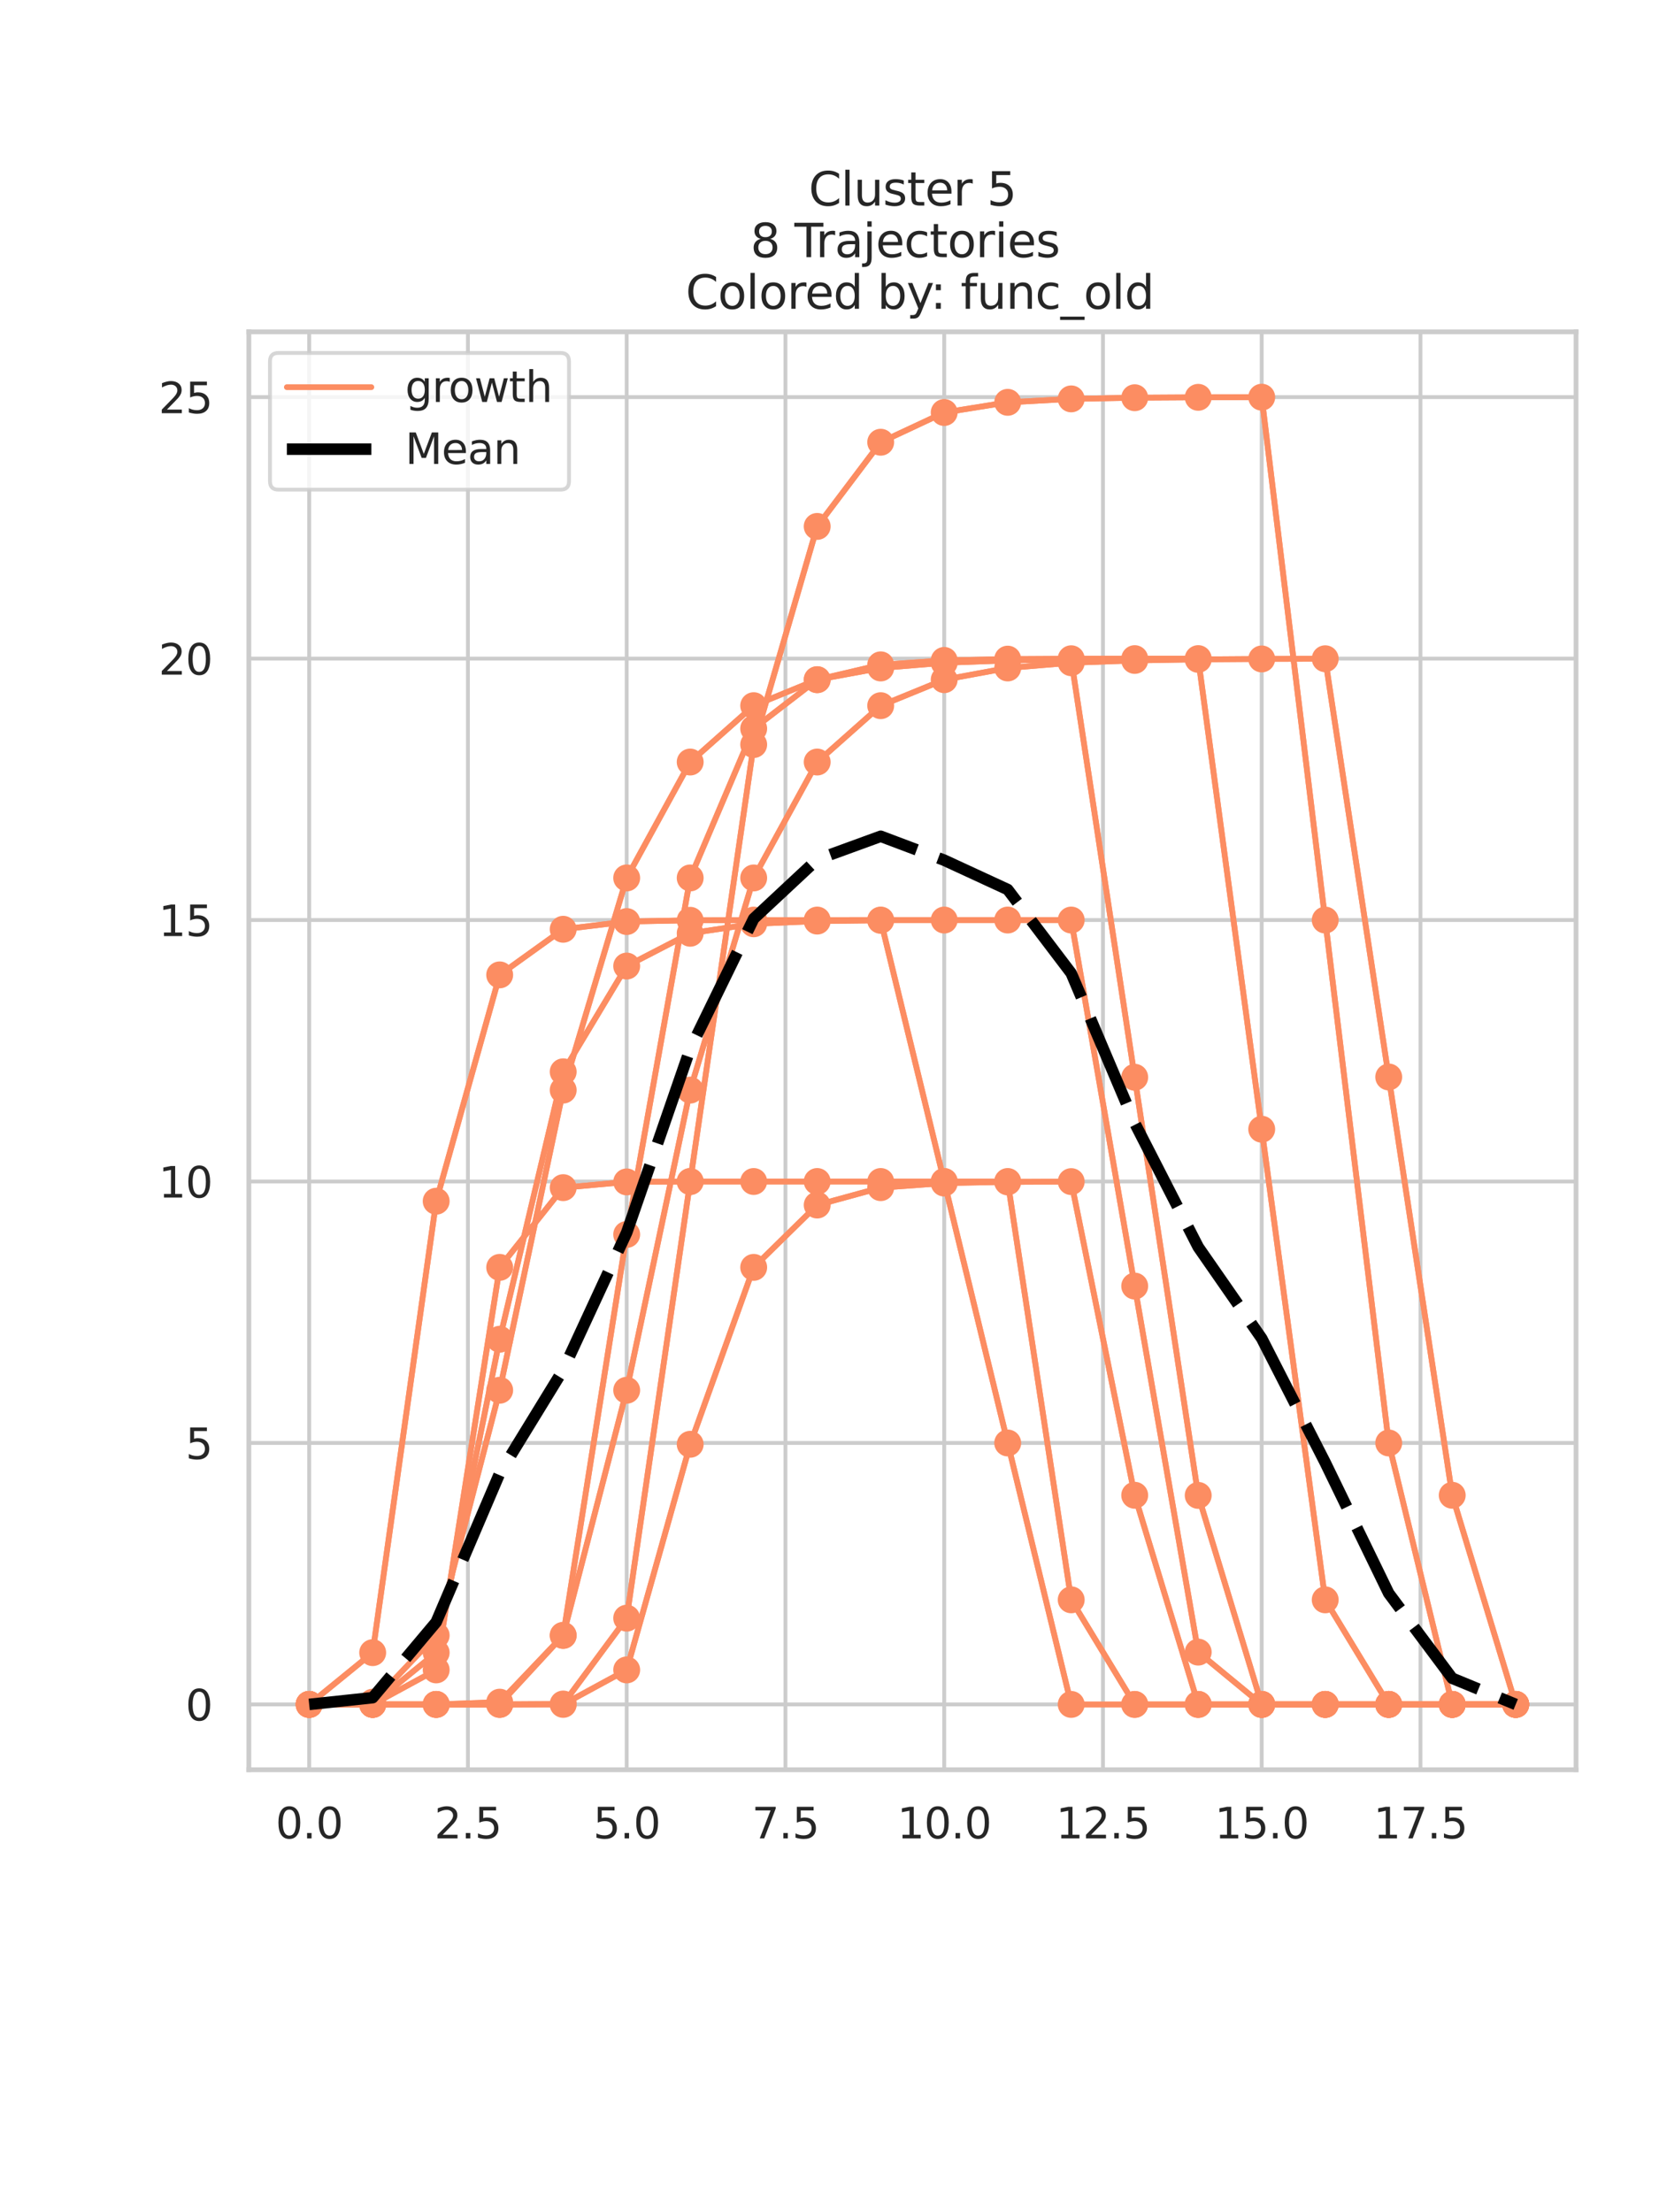 <?xml version="1.0" encoding="utf-8" standalone="no"?>
<!DOCTYPE svg PUBLIC "-//W3C//DTD SVG 1.1//EN"
  "http://www.w3.org/Graphics/SVG/1.1/DTD/svg11.dtd">
<svg xmlns:xlink="http://www.w3.org/1999/xlink" width="432pt" height="576pt" viewBox="0 0 432 576" xmlns="http://www.w3.org/2000/svg" version="1.1">
 <defs>
  <style type="text/css">*{stroke-linejoin: round; stroke-linecap: butt}</style>
 </defs>
 <g id="figure_1">
  <g id="patch_1">
   <path d="M 0 576 
L 432 576 
L 432 0 
L 0 0 
z
" style="fill: #ffffff"/>
  </g>
  <g id="axes_1">
   <g id="patch_2">
    <path d="M 64.8 460.8 
L 410.4 460.8 
L 410.4 86.4 
L 64.8 86.4 
z
" style="fill: #ffffff"/>
   </g>
   <g id="matplotlib.axis_1">
    <g id="xtick_1">
     <g id="line2d_1">
      <path d="M 80.509 460.8 
L 80.509 86.4 
" clip-path="url(#p928b3671d2)" style="fill: none; stroke: #cccccc; stroke-linecap: round"/>
     </g>
     <g id="text_1">
      <!-- 0.0 -->
      <g style="fill: #262626" transform="translate(71.762 478.658) scale(0.11 -0.11)">
       <defs>
        <path id="DejaVuSans-30" d="M 2034 4250 
Q 1547 4250 1301 3770 
Q 1056 3291 1056 2328 
Q 1056 1369 1301 889 
Q 1547 409 2034 409 
Q 2525 409 2770 889 
Q 3016 1369 3016 2328 
Q 3016 3291 2770 3770 
Q 2525 4250 2034 4250 
z
M 2034 4750 
Q 2819 4750 3233 4129 
Q 3647 3509 3647 2328 
Q 3647 1150 3233 529 
Q 2819 -91 2034 -91 
Q 1250 -91 836 529 
Q 422 1150 422 2328 
Q 422 3509 836 4129 
Q 1250 4750 2034 4750 
z
" transform="scale(0.016)"/>
        <path id="DejaVuSans-2e" d="M 684 794 
L 1344 794 
L 1344 0 
L 684 0 
L 684 794 
z
" transform="scale(0.016)"/>
       </defs>
       <use xlink:href="#DejaVuSans-30"/>
       <use xlink:href="#DejaVuSans-2e" transform="translate(63.623 0)"/>
       <use xlink:href="#DejaVuSans-30" transform="translate(95.41 0)"/>
      </g>
     </g>
    </g>
    <g id="xtick_2">
     <g id="line2d_2">
      <path d="M 121.849 460.8 
L 121.849 86.4 
" clip-path="url(#p928b3671d2)" style="fill: none; stroke: #cccccc; stroke-linecap: round"/>
     </g>
     <g id="text_2">
      <!-- 2.5 -->
      <g style="fill: #262626" transform="translate(113.102 478.658) scale(0.11 -0.11)">
       <defs>
        <path id="DejaVuSans-32" d="M 1228 531 
L 3431 531 
L 3431 0 
L 469 0 
L 469 531 
Q 828 903 1448 1529 
Q 2069 2156 2228 2338 
Q 2531 2678 2651 2914 
Q 2772 3150 2772 3378 
Q 2772 3750 2511 3984 
Q 2250 4219 1831 4219 
Q 1534 4219 1204 4116 
Q 875 4013 500 3803 
L 500 4441 
Q 881 4594 1212 4672 
Q 1544 4750 1819 4750 
Q 2544 4750 2975 4387 
Q 3406 4025 3406 3419 
Q 3406 3131 3298 2873 
Q 3191 2616 2906 2266 
Q 2828 2175 2409 1742 
Q 1991 1309 1228 531 
z
" transform="scale(0.016)"/>
        <path id="DejaVuSans-35" d="M 691 4666 
L 3169 4666 
L 3169 4134 
L 1269 4134 
L 1269 2991 
Q 1406 3038 1543 3061 
Q 1681 3084 1819 3084 
Q 2600 3084 3056 2656 
Q 3513 2228 3513 1497 
Q 3513 744 3044 326 
Q 2575 -91 1722 -91 
Q 1428 -91 1123 -41 
Q 819 9 494 109 
L 494 744 
Q 775 591 1075 516 
Q 1375 441 1709 441 
Q 2250 441 2565 725 
Q 2881 1009 2881 1497 
Q 2881 1984 2565 2268 
Q 2250 2553 1709 2553 
Q 1456 2553 1204 2497 
Q 953 2441 691 2322 
L 691 4666 
z
" transform="scale(0.016)"/>
       </defs>
       <use xlink:href="#DejaVuSans-32"/>
       <use xlink:href="#DejaVuSans-2e" transform="translate(63.623 0)"/>
       <use xlink:href="#DejaVuSans-35" transform="translate(95.41 0)"/>
      </g>
     </g>
    </g>
    <g id="xtick_3">
     <g id="line2d_3">
      <path d="M 163.189 460.8 
L 163.189 86.4 
" clip-path="url(#p928b3671d2)" style="fill: none; stroke: #cccccc; stroke-linecap: round"/>
     </g>
     <g id="text_3">
      <!-- 5.0 -->
      <g style="fill: #262626" transform="translate(154.442 478.658) scale(0.11 -0.11)">
       <use xlink:href="#DejaVuSans-35"/>
       <use xlink:href="#DejaVuSans-2e" transform="translate(63.623 0)"/>
       <use xlink:href="#DejaVuSans-30" transform="translate(95.41 0)"/>
      </g>
     </g>
    </g>
    <g id="xtick_4">
     <g id="line2d_4">
      <path d="M 204.528 460.8 
L 204.528 86.4 
" clip-path="url(#p928b3671d2)" style="fill: none; stroke: #cccccc; stroke-linecap: round"/>
     </g>
     <g id="text_4">
      <!-- 7.5 -->
      <g style="fill: #262626" transform="translate(195.782 478.658) scale(0.11 -0.11)">
       <defs>
        <path id="DejaVuSans-37" d="M 525 4666 
L 3525 4666 
L 3525 4397 
L 1831 0 
L 1172 0 
L 2766 4134 
L 525 4134 
L 525 4666 
z
" transform="scale(0.016)"/>
       </defs>
       <use xlink:href="#DejaVuSans-37"/>
       <use xlink:href="#DejaVuSans-2e" transform="translate(63.623 0)"/>
       <use xlink:href="#DejaVuSans-35" transform="translate(95.41 0)"/>
      </g>
     </g>
    </g>
    <g id="xtick_5">
     <g id="line2d_5">
      <path d="M 245.868 460.8 
L 245.868 86.4 
" clip-path="url(#p928b3671d2)" style="fill: none; stroke: #cccccc; stroke-linecap: round"/>
     </g>
     <g id="text_5">
      <!-- 10.0 -->
      <g style="fill: #262626" transform="translate(233.622 478.658) scale(0.11 -0.11)">
       <defs>
        <path id="DejaVuSans-31" d="M 794 531 
L 1825 531 
L 1825 4091 
L 703 3866 
L 703 4441 
L 1819 4666 
L 2450 4666 
L 2450 531 
L 3481 531 
L 3481 0 
L 794 0 
L 794 531 
z
" transform="scale(0.016)"/>
       </defs>
       <use xlink:href="#DejaVuSans-31"/>
       <use xlink:href="#DejaVuSans-30" transform="translate(63.623 0)"/>
       <use xlink:href="#DejaVuSans-2e" transform="translate(127.246 0)"/>
       <use xlink:href="#DejaVuSans-30" transform="translate(159.033 0)"/>
      </g>
     </g>
    </g>
    <g id="xtick_6">
     <g id="line2d_6">
      <path d="M 287.208 460.8 
L 287.208 86.4 
" clip-path="url(#p928b3671d2)" style="fill: none; stroke: #cccccc; stroke-linecap: round"/>
     </g>
     <g id="text_6">
      <!-- 12.5 -->
      <g style="fill: #262626" transform="translate(274.962 478.658) scale(0.11 -0.11)">
       <use xlink:href="#DejaVuSans-31"/>
       <use xlink:href="#DejaVuSans-32" transform="translate(63.623 0)"/>
       <use xlink:href="#DejaVuSans-2e" transform="translate(127.246 0)"/>
       <use xlink:href="#DejaVuSans-35" transform="translate(159.033 0)"/>
      </g>
     </g>
    </g>
    <g id="xtick_7">
     <g id="line2d_7">
      <path d="M 328.547 460.8 
L 328.547 86.4 
" clip-path="url(#p928b3671d2)" style="fill: none; stroke: #cccccc; stroke-linecap: round"/>
     </g>
     <g id="text_7">
      <!-- 15.0 -->
      <g style="fill: #262626" transform="translate(316.301 478.658) scale(0.11 -0.11)">
       <use xlink:href="#DejaVuSans-31"/>
       <use xlink:href="#DejaVuSans-35" transform="translate(63.623 0)"/>
       <use xlink:href="#DejaVuSans-2e" transform="translate(127.246 0)"/>
       <use xlink:href="#DejaVuSans-30" transform="translate(159.033 0)"/>
      </g>
     </g>
    </g>
    <g id="xtick_8">
     <g id="line2d_8">
      <path d="M 369.887 460.8 
L 369.887 86.4 
" clip-path="url(#p928b3671d2)" style="fill: none; stroke: #cccccc; stroke-linecap: round"/>
     </g>
     <g id="text_8">
      <!-- 17.5 -->
      <g style="fill: #262626" transform="translate(357.641 478.658) scale(0.11 -0.11)">
       <use xlink:href="#DejaVuSans-31"/>
       <use xlink:href="#DejaVuSans-37" transform="translate(63.623 0)"/>
       <use xlink:href="#DejaVuSans-2e" transform="translate(127.246 0)"/>
       <use xlink:href="#DejaVuSans-35" transform="translate(159.033 0)"/>
      </g>
     </g>
    </g>
   </g>
   <g id="matplotlib.axis_2">
    <g id="ytick_1">
     <g id="line2d_9">
      <path d="M 64.8 443.782 
L 410.4 443.782 
" clip-path="url(#p928b3671d2)" style="fill: none; stroke: #cccccc; stroke-linecap: round"/>
     </g>
     <g id="text_9">
      <!-- 0 -->
      <g style="fill: #262626" transform="translate(48.301 447.961) scale(0.11 -0.11)">
       <use xlink:href="#DejaVuSans-30"/>
      </g>
     </g>
    </g>
    <g id="ytick_2">
     <g id="line2d_10">
      <path d="M 64.8 375.706 
L 410.4 375.706 
" clip-path="url(#p928b3671d2)" style="fill: none; stroke: #cccccc; stroke-linecap: round"/>
     </g>
     <g id="text_10">
      <!-- 5 -->
      <g style="fill: #262626" transform="translate(48.301 379.885) scale(0.11 -0.11)">
       <use xlink:href="#DejaVuSans-35"/>
      </g>
     </g>
    </g>
    <g id="ytick_3">
     <g id="line2d_11">
      <path d="M 64.8 307.629 
L 410.4 307.629 
" clip-path="url(#p928b3671d2)" style="fill: none; stroke: #cccccc; stroke-linecap: round"/>
     </g>
     <g id="text_11">
      <!-- 10 -->
      <g style="fill: #262626" transform="translate(41.303 311.808) scale(0.11 -0.11)">
       <use xlink:href="#DejaVuSans-31"/>
       <use xlink:href="#DejaVuSans-30" transform="translate(63.623 0)"/>
      </g>
     </g>
    </g>
    <g id="ytick_4">
     <g id="line2d_12">
      <path d="M 64.8 239.553 
L 410.4 239.553 
" clip-path="url(#p928b3671d2)" style="fill: none; stroke: #cccccc; stroke-linecap: round"/>
     </g>
     <g id="text_12">
      <!-- 15 -->
      <g style="fill: #262626" transform="translate(41.303 243.732) scale(0.11 -0.11)">
       <use xlink:href="#DejaVuSans-31"/>
       <use xlink:href="#DejaVuSans-35" transform="translate(63.623 0)"/>
      </g>
     </g>
    </g>
    <g id="ytick_5">
     <g id="line2d_13">
      <path d="M 64.8 171.477 
L 410.4 171.477 
" clip-path="url(#p928b3671d2)" style="fill: none; stroke: #cccccc; stroke-linecap: round"/>
     </g>
     <g id="text_13">
      <!-- 20 -->
      <g style="fill: #262626" transform="translate(41.303 175.656) scale(0.11 -0.11)">
       <use xlink:href="#DejaVuSans-32"/>
       <use xlink:href="#DejaVuSans-30" transform="translate(63.623 0)"/>
      </g>
     </g>
    </g>
    <g id="ytick_6">
     <g id="line2d_14">
      <path d="M 64.8 103.401 
L 410.4 103.401 
" clip-path="url(#p928b3671d2)" style="fill: none; stroke: #cccccc; stroke-linecap: round"/>
     </g>
     <g id="text_14">
      <!-- 25 -->
      <g style="fill: #262626" transform="translate(41.303 107.58) scale(0.11 -0.11)">
       <use xlink:href="#DejaVuSans-32"/>
       <use xlink:href="#DejaVuSans-35" transform="translate(63.623 0)"/>
      </g>
     </g>
    </g>
   </g>
   <g id="line2d_15">
    <path d="M 80.509 443.782 
L 97.045 443.782 
L 113.581 443.782 
L 130.117 443.782 
L 146.653 443.675 
L 163.189 421.321 
L 179.724 307.643 
L 196.26 193.864 
L 212.796 137.067 
L 229.332 115.144 
L 245.868 107.406 
L 262.404 104.756 
L 278.94 103.858 
L 295.476 103.555 
L 312.011 103.453 
L 328.547 103.418 
L 345.083 239.559 
L 361.619 375.708 
L 378.155 443.782 
L 394.691 443.782 
" clip-path="url(#p928b3671d2)" style="fill: none; stroke: #fc8d62; stroke-width: 1.5; stroke-linecap: round"/>
   </g>
   <g id="line2d_16">
    <path d="M 80.509 443.782 
L 97.045 443.782 
L 113.581 443.782 
L 130.117 443.782 
L 146.653 443.675 
L 163.189 421.321 
L 179.724 307.643 
L 196.26 193.864 
L 212.796 137.067 
L 229.332 115.144 
L 245.868 107.406 
L 262.404 104.756 
L 278.94 103.858 
L 295.476 103.555 
L 312.011 103.453 
L 328.547 103.418 
L 345.083 239.559 
L 361.619 375.708 
L 378.155 443.782 
L 394.691 443.782 
" clip-path="url(#p928b3671d2)" style="fill: none; stroke: #fc8d62; stroke-width: 1.5; stroke-linecap: round"/>
    <defs>
     <path id="m7c9b65b0c2" d="M 0 3 
C 0.796 3 1.559 2.684 2.121 2.121 
C 2.684 1.559 3 0.796 3 0 
C 3 -0.796 2.684 -1.559 2.121 -2.121 
C 1.559 -2.684 0.796 -3 0 -3 
C -0.796 -3 -1.559 -2.684 -2.121 -2.121 
C -2.684 -1.559 -3 -0.796 -3 0 
C -3 0.796 -2.684 1.559 -2.121 2.121 
C -1.559 2.684 -0.796 3 0 3 
z
" style="stroke: #fc8d62"/>
    </defs>
    <g clip-path="url(#p928b3671d2)">
     <use xlink:href="#m7c9b65b0c2" x="80.509" y="443.782" style="fill: #fc8d62; stroke: #fc8d62"/>
     <use xlink:href="#m7c9b65b0c2" x="97.045" y="443.782" style="fill: #fc8d62; stroke: #fc8d62"/>
     <use xlink:href="#m7c9b65b0c2" x="113.581" y="443.782" style="fill: #fc8d62; stroke: #fc8d62"/>
     <use xlink:href="#m7c9b65b0c2" x="130.117" y="443.782" style="fill: #fc8d62; stroke: #fc8d62"/>
     <use xlink:href="#m7c9b65b0c2" x="146.653" y="443.675" style="fill: #fc8d62; stroke: #fc8d62"/>
     <use xlink:href="#m7c9b65b0c2" x="163.189" y="421.321" style="fill: #fc8d62; stroke: #fc8d62"/>
     <use xlink:href="#m7c9b65b0c2" x="179.724" y="307.643" style="fill: #fc8d62; stroke: #fc8d62"/>
     <use xlink:href="#m7c9b65b0c2" x="196.26" y="193.864" style="fill: #fc8d62; stroke: #fc8d62"/>
     <use xlink:href="#m7c9b65b0c2" x="212.796" y="137.067" style="fill: #fc8d62; stroke: #fc8d62"/>
     <use xlink:href="#m7c9b65b0c2" x="229.332" y="115.144" style="fill: #fc8d62; stroke: #fc8d62"/>
     <use xlink:href="#m7c9b65b0c2" x="245.868" y="107.406" style="fill: #fc8d62; stroke: #fc8d62"/>
     <use xlink:href="#m7c9b65b0c2" x="262.404" y="104.756" style="fill: #fc8d62; stroke: #fc8d62"/>
     <use xlink:href="#m7c9b65b0c2" x="278.94" y="103.858" style="fill: #fc8d62; stroke: #fc8d62"/>
     <use xlink:href="#m7c9b65b0c2" x="295.476" y="103.555" style="fill: #fc8d62; stroke: #fc8d62"/>
     <use xlink:href="#m7c9b65b0c2" x="312.011" y="103.453" style="fill: #fc8d62; stroke: #fc8d62"/>
     <use xlink:href="#m7c9b65b0c2" x="328.547" y="103.418" style="fill: #fc8d62; stroke: #fc8d62"/>
     <use xlink:href="#m7c9b65b0c2" x="345.083" y="239.559" style="fill: #fc8d62; stroke: #fc8d62"/>
     <use xlink:href="#m7c9b65b0c2" x="361.619" y="375.708" style="fill: #fc8d62; stroke: #fc8d62"/>
     <use xlink:href="#m7c9b65b0c2" x="378.155" y="443.782" style="fill: #fc8d62; stroke: #fc8d62"/>
     <use xlink:href="#m7c9b65b0c2" x="394.691" y="443.782" style="fill: #fc8d62; stroke: #fc8d62"/>
    </g>
   </g>
   <g id="line2d_17">
    <path d="M 80.509 443.782 
L 97.045 430.305 
L 113.581 312.761 
L 130.117 253.833 
L 146.653 241.956 
L 163.189 239.947 
L 179.724 239.618 
L 196.26 239.564 
L 212.796 239.555 
L 229.332 239.553 
L 245.868 239.553 
L 262.404 239.553 
L 278.94 239.553 
L 295.476 334.86 
L 312.011 430.167 
L 328.547 443.782 
L 345.083 443.782 
L 361.619 443.782 
L 378.155 443.782 
L 394.691 443.782 
" clip-path="url(#p928b3671d2)" style="fill: none; stroke: #fc8d62; stroke-width: 1.5; stroke-linecap: round"/>
   </g>
   <g id="line2d_18">
    <path d="M 80.509 443.782 
L 97.045 430.305 
L 113.581 312.761 
L 130.117 253.833 
L 146.653 241.956 
L 163.189 239.947 
L 179.724 239.618 
L 196.26 239.564 
L 212.796 239.555 
L 229.332 239.553 
L 245.868 239.553 
L 262.404 239.553 
L 278.94 239.553 
L 295.476 334.86 
L 312.011 430.167 
L 328.547 443.782 
L 345.083 443.782 
L 361.619 443.782 
L 378.155 443.782 
L 394.691 443.782 
" clip-path="url(#p928b3671d2)" style="fill: none; stroke: #fc8d62; stroke-width: 1.5; stroke-linecap: round"/>
    <g clip-path="url(#p928b3671d2)">
     <use xlink:href="#m7c9b65b0c2" x="80.509" y="443.782" style="fill: #fc8d62; stroke: #fc8d62"/>
     <use xlink:href="#m7c9b65b0c2" x="97.045" y="430.305" style="fill: #fc8d62; stroke: #fc8d62"/>
     <use xlink:href="#m7c9b65b0c2" x="113.581" y="312.761" style="fill: #fc8d62; stroke: #fc8d62"/>
     <use xlink:href="#m7c9b65b0c2" x="130.117" y="253.833" style="fill: #fc8d62; stroke: #fc8d62"/>
     <use xlink:href="#m7c9b65b0c2" x="146.653" y="241.956" style="fill: #fc8d62; stroke: #fc8d62"/>
     <use xlink:href="#m7c9b65b0c2" x="163.189" y="239.947" style="fill: #fc8d62; stroke: #fc8d62"/>
     <use xlink:href="#m7c9b65b0c2" x="179.724" y="239.618" style="fill: #fc8d62; stroke: #fc8d62"/>
     <use xlink:href="#m7c9b65b0c2" x="196.26" y="239.564" style="fill: #fc8d62; stroke: #fc8d62"/>
     <use xlink:href="#m7c9b65b0c2" x="212.796" y="239.555" style="fill: #fc8d62; stroke: #fc8d62"/>
     <use xlink:href="#m7c9b65b0c2" x="229.332" y="239.553" style="fill: #fc8d62; stroke: #fc8d62"/>
     <use xlink:href="#m7c9b65b0c2" x="245.868" y="239.553" style="fill: #fc8d62; stroke: #fc8d62"/>
     <use xlink:href="#m7c9b65b0c2" x="262.404" y="239.553" style="fill: #fc8d62; stroke: #fc8d62"/>
     <use xlink:href="#m7c9b65b0c2" x="278.94" y="239.553" style="fill: #fc8d62; stroke: #fc8d62"/>
     <use xlink:href="#m7c9b65b0c2" x="295.476" y="334.86" style="fill: #fc8d62; stroke: #fc8d62"/>
     <use xlink:href="#m7c9b65b0c2" x="312.011" y="430.167" style="fill: #fc8d62; stroke: #fc8d62"/>
     <use xlink:href="#m7c9b65b0c2" x="328.547" y="443.782" style="fill: #fc8d62; stroke: #fc8d62"/>
     <use xlink:href="#m7c9b65b0c2" x="345.083" y="443.782" style="fill: #fc8d62; stroke: #fc8d62"/>
     <use xlink:href="#m7c9b65b0c2" x="361.619" y="443.782" style="fill: #fc8d62; stroke: #fc8d62"/>
     <use xlink:href="#m7c9b65b0c2" x="378.155" y="443.782" style="fill: #fc8d62; stroke: #fc8d62"/>
     <use xlink:href="#m7c9b65b0c2" x="394.691" y="443.782" style="fill: #fc8d62; stroke: #fc8d62"/>
    </g>
   </g>
   <g id="line2d_19">
    <path d="M 80.509 443.782 
L 97.045 443.782 
L 113.581 443.782 
L 130.117 443.197 
L 146.653 425.813 
L 163.189 361.981 
L 179.724 283.834 
L 196.26 228.592 
L 212.796 198.41 
L 229.332 183.739 
L 245.868 176.972 
L 262.404 173.922 
L 278.94 172.561 
L 295.476 171.957 
L 312.011 171.689 
L 328.547 171.571 
L 345.083 171.519 
L 361.619 280.417 
L 378.155 389.329 
L 394.691 443.782 
" clip-path="url(#p928b3671d2)" style="fill: none; stroke: #fc8d62; stroke-width: 1.5; stroke-linecap: round"/>
   </g>
   <g id="line2d_20">
    <path d="M 80.509 443.782 
L 97.045 443.782 
L 113.581 443.782 
L 130.117 443.197 
L 146.653 425.813 
L 163.189 361.981 
L 179.724 283.834 
L 196.26 228.592 
L 212.796 198.41 
L 229.332 183.739 
L 245.868 176.972 
L 262.404 173.922 
L 278.94 172.561 
L 295.476 171.957 
L 312.011 171.689 
L 328.547 171.571 
L 345.083 171.519 
L 361.619 280.417 
L 378.155 389.329 
L 394.691 443.782 
" clip-path="url(#p928b3671d2)" style="fill: none; stroke: #fc8d62; stroke-width: 1.5; stroke-linecap: round"/>
    <g clip-path="url(#p928b3671d2)">
     <use xlink:href="#m7c9b65b0c2" x="80.509" y="443.782" style="fill: #fc8d62; stroke: #fc8d62"/>
     <use xlink:href="#m7c9b65b0c2" x="97.045" y="443.782" style="fill: #fc8d62; stroke: #fc8d62"/>
     <use xlink:href="#m7c9b65b0c2" x="113.581" y="443.782" style="fill: #fc8d62; stroke: #fc8d62"/>
     <use xlink:href="#m7c9b65b0c2" x="130.117" y="443.197" style="fill: #fc8d62; stroke: #fc8d62"/>
     <use xlink:href="#m7c9b65b0c2" x="146.653" y="425.813" style="fill: #fc8d62; stroke: #fc8d62"/>
     <use xlink:href="#m7c9b65b0c2" x="163.189" y="361.981" style="fill: #fc8d62; stroke: #fc8d62"/>
     <use xlink:href="#m7c9b65b0c2" x="179.724" y="283.834" style="fill: #fc8d62; stroke: #fc8d62"/>
     <use xlink:href="#m7c9b65b0c2" x="196.26" y="228.592" style="fill: #fc8d62; stroke: #fc8d62"/>
     <use xlink:href="#m7c9b65b0c2" x="212.796" y="198.41" style="fill: #fc8d62; stroke: #fc8d62"/>
     <use xlink:href="#m7c9b65b0c2" x="229.332" y="183.739" style="fill: #fc8d62; stroke: #fc8d62"/>
     <use xlink:href="#m7c9b65b0c2" x="245.868" y="176.972" style="fill: #fc8d62; stroke: #fc8d62"/>
     <use xlink:href="#m7c9b65b0c2" x="262.404" y="173.922" style="fill: #fc8d62; stroke: #fc8d62"/>
     <use xlink:href="#m7c9b65b0c2" x="278.94" y="172.561" style="fill: #fc8d62; stroke: #fc8d62"/>
     <use xlink:href="#m7c9b65b0c2" x="295.476" y="171.957" style="fill: #fc8d62; stroke: #fc8d62"/>
     <use xlink:href="#m7c9b65b0c2" x="312.011" y="171.689" style="fill: #fc8d62; stroke: #fc8d62"/>
     <use xlink:href="#m7c9b65b0c2" x="328.547" y="171.571" style="fill: #fc8d62; stroke: #fc8d62"/>
     <use xlink:href="#m7c9b65b0c2" x="345.083" y="171.519" style="fill: #fc8d62; stroke: #fc8d62"/>
     <use xlink:href="#m7c9b65b0c2" x="361.619" y="280.417" style="fill: #fc8d62; stroke: #fc8d62"/>
     <use xlink:href="#m7c9b65b0c2" x="378.155" y="389.329" style="fill: #fc8d62; stroke: #fc8d62"/>
     <use xlink:href="#m7c9b65b0c2" x="394.691" y="443.782" style="fill: #fc8d62; stroke: #fc8d62"/>
    </g>
   </g>
   <g id="line2d_21">
    <path d="M 80.509 443.782 
L 97.045 443.782 
L 113.581 443.782 
L 130.117 443.782 
L 146.653 443.778 
L 163.189 434.797 
L 179.724 376.054 
L 196.26 329.987 
L 212.796 313.761 
L 229.332 309.231 
L 245.868 308.043 
L 262.404 307.736 
L 278.94 307.657 
L 295.476 389.328 
L 312.011 443.782 
L 328.547 443.782 
L 345.083 443.782 
L 361.619 443.782 
L 378.155 443.782 
L 394.691 443.782 
" clip-path="url(#p928b3671d2)" style="fill: none; stroke: #fc8d62; stroke-width: 1.5; stroke-linecap: round"/>
   </g>
   <g id="line2d_22">
    <path d="M 80.509 443.782 
L 97.045 443.782 
L 113.581 443.782 
L 130.117 443.782 
L 146.653 443.778 
L 163.189 434.797 
L 179.724 376.054 
L 196.26 329.987 
L 212.796 313.761 
L 229.332 309.231 
L 245.868 308.043 
L 262.404 307.736 
L 278.94 307.657 
L 295.476 389.328 
L 312.011 443.782 
L 328.547 443.782 
L 345.083 443.782 
L 361.619 443.782 
L 378.155 443.782 
L 394.691 443.782 
" clip-path="url(#p928b3671d2)" style="fill: none; stroke: #fc8d62; stroke-width: 1.5; stroke-linecap: round"/>
    <g clip-path="url(#p928b3671d2)">
     <use xlink:href="#m7c9b65b0c2" x="80.509" y="443.782" style="fill: #fc8d62; stroke: #fc8d62"/>
     <use xlink:href="#m7c9b65b0c2" x="97.045" y="443.782" style="fill: #fc8d62; stroke: #fc8d62"/>
     <use xlink:href="#m7c9b65b0c2" x="113.581" y="443.782" style="fill: #fc8d62; stroke: #fc8d62"/>
     <use xlink:href="#m7c9b65b0c2" x="130.117" y="443.782" style="fill: #fc8d62; stroke: #fc8d62"/>
     <use xlink:href="#m7c9b65b0c2" x="146.653" y="443.778" style="fill: #fc8d62; stroke: #fc8d62"/>
     <use xlink:href="#m7c9b65b0c2" x="163.189" y="434.797" style="fill: #fc8d62; stroke: #fc8d62"/>
     <use xlink:href="#m7c9b65b0c2" x="179.724" y="376.054" style="fill: #fc8d62; stroke: #fc8d62"/>
     <use xlink:href="#m7c9b65b0c2" x="196.26" y="329.987" style="fill: #fc8d62; stroke: #fc8d62"/>
     <use xlink:href="#m7c9b65b0c2" x="212.796" y="313.761" style="fill: #fc8d62; stroke: #fc8d62"/>
     <use xlink:href="#m7c9b65b0c2" x="229.332" y="309.231" style="fill: #fc8d62; stroke: #fc8d62"/>
     <use xlink:href="#m7c9b65b0c2" x="245.868" y="308.043" style="fill: #fc8d62; stroke: #fc8d62"/>
     <use xlink:href="#m7c9b65b0c2" x="262.404" y="307.736" style="fill: #fc8d62; stroke: #fc8d62"/>
     <use xlink:href="#m7c9b65b0c2" x="278.94" y="307.657" style="fill: #fc8d62; stroke: #fc8d62"/>
     <use xlink:href="#m7c9b65b0c2" x="295.476" y="389.328" style="fill: #fc8d62; stroke: #fc8d62"/>
     <use xlink:href="#m7c9b65b0c2" x="312.011" y="443.782" style="fill: #fc8d62; stroke: #fc8d62"/>
     <use xlink:href="#m7c9b65b0c2" x="328.547" y="443.782" style="fill: #fc8d62; stroke: #fc8d62"/>
     <use xlink:href="#m7c9b65b0c2" x="345.083" y="443.782" style="fill: #fc8d62; stroke: #fc8d62"/>
     <use xlink:href="#m7c9b65b0c2" x="361.619" y="443.782" style="fill: #fc8d62; stroke: #fc8d62"/>
     <use xlink:href="#m7c9b65b0c2" x="378.155" y="443.782" style="fill: #fc8d62; stroke: #fc8d62"/>
     <use xlink:href="#m7c9b65b0c2" x="394.691" y="443.782" style="fill: #fc8d62; stroke: #fc8d62"/>
    </g>
   </g>
   <g id="line2d_23">
    <path d="M 80.509 443.782 
L 97.045 443.782 
L 113.581 443.782 
L 130.117 443.755 
L 146.653 425.813 
L 163.189 321.419 
L 179.724 228.592 
L 196.26 189.702 
L 212.796 176.972 
L 229.332 173.106 
L 245.868 171.957 
L 262.404 171.618 
L 278.94 171.519 
L 295.476 171.489 
L 312.011 171.48 
L 328.547 294.015 
L 345.083 416.552 
L 361.619 443.782 
L 378.155 443.782 
L 394.691 443.782 
" clip-path="url(#p928b3671d2)" style="fill: none; stroke: #fc8d62; stroke-width: 1.5; stroke-linecap: round"/>
   </g>
   <g id="line2d_24">
    <path d="M 80.509 443.782 
L 97.045 443.782 
L 113.581 443.782 
L 130.117 443.755 
L 146.653 425.813 
L 163.189 321.419 
L 179.724 228.592 
L 196.26 189.702 
L 212.796 176.972 
L 229.332 173.106 
L 245.868 171.957 
L 262.404 171.618 
L 278.94 171.519 
L 295.476 171.489 
L 312.011 171.48 
L 328.547 294.015 
L 345.083 416.552 
L 361.619 443.782 
L 378.155 443.782 
L 394.691 443.782 
" clip-path="url(#p928b3671d2)" style="fill: none; stroke: #fc8d62; stroke-width: 1.5; stroke-linecap: round"/>
    <g clip-path="url(#p928b3671d2)">
     <use xlink:href="#m7c9b65b0c2" x="80.509" y="443.782" style="fill: #fc8d62; stroke: #fc8d62"/>
     <use xlink:href="#m7c9b65b0c2" x="97.045" y="443.782" style="fill: #fc8d62; stroke: #fc8d62"/>
     <use xlink:href="#m7c9b65b0c2" x="113.581" y="443.782" style="fill: #fc8d62; stroke: #fc8d62"/>
     <use xlink:href="#m7c9b65b0c2" x="130.117" y="443.755" style="fill: #fc8d62; stroke: #fc8d62"/>
     <use xlink:href="#m7c9b65b0c2" x="146.653" y="425.813" style="fill: #fc8d62; stroke: #fc8d62"/>
     <use xlink:href="#m7c9b65b0c2" x="163.189" y="321.419" style="fill: #fc8d62; stroke: #fc8d62"/>
     <use xlink:href="#m7c9b65b0c2" x="179.724" y="228.592" style="fill: #fc8d62; stroke: #fc8d62"/>
     <use xlink:href="#m7c9b65b0c2" x="196.26" y="189.702" style="fill: #fc8d62; stroke: #fc8d62"/>
     <use xlink:href="#m7c9b65b0c2" x="212.796" y="176.972" style="fill: #fc8d62; stroke: #fc8d62"/>
     <use xlink:href="#m7c9b65b0c2" x="229.332" y="173.106" style="fill: #fc8d62; stroke: #fc8d62"/>
     <use xlink:href="#m7c9b65b0c2" x="245.868" y="171.957" style="fill: #fc8d62; stroke: #fc8d62"/>
     <use xlink:href="#m7c9b65b0c2" x="262.404" y="171.618" style="fill: #fc8d62; stroke: #fc8d62"/>
     <use xlink:href="#m7c9b65b0c2" x="278.94" y="171.519" style="fill: #fc8d62; stroke: #fc8d62"/>
     <use xlink:href="#m7c9b65b0c2" x="295.476" y="171.489" style="fill: #fc8d62; stroke: #fc8d62"/>
     <use xlink:href="#m7c9b65b0c2" x="312.011" y="171.48" style="fill: #fc8d62; stroke: #fc8d62"/>
     <use xlink:href="#m7c9b65b0c2" x="328.547" y="294.015" style="fill: #fc8d62; stroke: #fc8d62"/>
     <use xlink:href="#m7c9b65b0c2" x="345.083" y="416.552" style="fill: #fc8d62; stroke: #fc8d62"/>
     <use xlink:href="#m7c9b65b0c2" x="361.619" y="443.782" style="fill: #fc8d62; stroke: #fc8d62"/>
     <use xlink:href="#m7c9b65b0c2" x="378.155" y="443.782" style="fill: #fc8d62; stroke: #fc8d62"/>
     <use xlink:href="#m7c9b65b0c2" x="394.691" y="443.782" style="fill: #fc8d62; stroke: #fc8d62"/>
    </g>
   </g>
   <g id="line2d_25">
    <path d="M 80.509 443.782 
L 97.045 443.769 
L 113.581 430.305 
L 130.117 348.7 
L 146.653 279.065 
L 163.189 251.537 
L 179.724 242.997 
L 196.26 240.528 
L 212.796 239.828 
L 229.332 239.63 
L 245.868 307.651 
L 262.404 375.712 
L 278.94 443.782 
L 295.476 443.782 
L 312.011 443.782 
L 328.547 443.782 
L 345.083 443.782 
L 361.619 443.782 
L 378.155 443.782 
L 394.691 443.782 
" clip-path="url(#p928b3671d2)" style="fill: none; stroke: #fc8d62; stroke-width: 1.5; stroke-linecap: round"/>
   </g>
   <g id="line2d_26">
    <path d="M 80.509 443.782 
L 97.045 443.769 
L 113.581 430.305 
L 130.117 348.7 
L 146.653 279.065 
L 163.189 251.537 
L 179.724 242.997 
L 196.26 240.528 
L 212.796 239.828 
L 229.332 239.63 
L 245.868 307.651 
L 262.404 375.712 
L 278.94 443.782 
L 295.476 443.782 
L 312.011 443.782 
L 328.547 443.782 
L 345.083 443.782 
L 361.619 443.782 
L 378.155 443.782 
L 394.691 443.782 
" clip-path="url(#p928b3671d2)" style="fill: none; stroke: #fc8d62; stroke-width: 1.5; stroke-linecap: round"/>
    <g clip-path="url(#p928b3671d2)">
     <use xlink:href="#m7c9b65b0c2" x="80.509" y="443.782" style="fill: #fc8d62; stroke: #fc8d62"/>
     <use xlink:href="#m7c9b65b0c2" x="97.045" y="443.769" style="fill: #fc8d62; stroke: #fc8d62"/>
     <use xlink:href="#m7c9b65b0c2" x="113.581" y="430.305" style="fill: #fc8d62; stroke: #fc8d62"/>
     <use xlink:href="#m7c9b65b0c2" x="130.117" y="348.7" style="fill: #fc8d62; stroke: #fc8d62"/>
     <use xlink:href="#m7c9b65b0c2" x="146.653" y="279.065" style="fill: #fc8d62; stroke: #fc8d62"/>
     <use xlink:href="#m7c9b65b0c2" x="163.189" y="251.537" style="fill: #fc8d62; stroke: #fc8d62"/>
     <use xlink:href="#m7c9b65b0c2" x="179.724" y="242.997" style="fill: #fc8d62; stroke: #fc8d62"/>
     <use xlink:href="#m7c9b65b0c2" x="196.26" y="240.528" style="fill: #fc8d62; stroke: #fc8d62"/>
     <use xlink:href="#m7c9b65b0c2" x="212.796" y="239.828" style="fill: #fc8d62; stroke: #fc8d62"/>
     <use xlink:href="#m7c9b65b0c2" x="229.332" y="239.63" style="fill: #fc8d62; stroke: #fc8d62"/>
     <use xlink:href="#m7c9b65b0c2" x="245.868" y="307.651" style="fill: #fc8d62; stroke: #fc8d62"/>
     <use xlink:href="#m7c9b65b0c2" x="262.404" y="375.712" style="fill: #fc8d62; stroke: #fc8d62"/>
     <use xlink:href="#m7c9b65b0c2" x="278.94" y="443.782" style="fill: #fc8d62; stroke: #fc8d62"/>
     <use xlink:href="#m7c9b65b0c2" x="295.476" y="443.782" style="fill: #fc8d62; stroke: #fc8d62"/>
     <use xlink:href="#m7c9b65b0c2" x="312.011" y="443.782" style="fill: #fc8d62; stroke: #fc8d62"/>
     <use xlink:href="#m7c9b65b0c2" x="328.547" y="443.782" style="fill: #fc8d62; stroke: #fc8d62"/>
     <use xlink:href="#m7c9b65b0c2" x="345.083" y="443.782" style="fill: #fc8d62; stroke: #fc8d62"/>
     <use xlink:href="#m7c9b65b0c2" x="361.619" y="443.782" style="fill: #fc8d62; stroke: #fc8d62"/>
     <use xlink:href="#m7c9b65b0c2" x="378.155" y="443.782" style="fill: #fc8d62; stroke: #fc8d62"/>
     <use xlink:href="#m7c9b65b0c2" x="394.691" y="443.782" style="fill: #fc8d62; stroke: #fc8d62"/>
    </g>
   </g>
   <g id="line2d_27">
    <path d="M 80.509 443.782 
L 97.045 443.197 
L 113.581 425.813 
L 130.117 361.981 
L 146.653 283.834 
L 163.189 228.592 
L 179.724 198.41 
L 196.26 183.739 
L 212.796 176.972 
L 229.332 173.922 
L 245.868 172.561 
L 262.404 171.957 
L 278.94 171.689 
L 295.476 280.493 
L 312.011 389.362 
L 328.547 443.782 
L 345.083 443.782 
L 361.619 443.782 
L 378.155 443.782 
L 394.691 443.782 
" clip-path="url(#p928b3671d2)" style="fill: none; stroke: #fc8d62; stroke-width: 1.5; stroke-linecap: round"/>
   </g>
   <g id="line2d_28">
    <path d="M 80.509 443.782 
L 97.045 443.197 
L 113.581 425.813 
L 130.117 361.981 
L 146.653 283.834 
L 163.189 228.592 
L 179.724 198.41 
L 196.26 183.739 
L 212.796 176.972 
L 229.332 173.922 
L 245.868 172.561 
L 262.404 171.957 
L 278.94 171.689 
L 295.476 280.493 
L 312.011 389.362 
L 328.547 443.782 
L 345.083 443.782 
L 361.619 443.782 
L 378.155 443.782 
L 394.691 443.782 
" clip-path="url(#p928b3671d2)" style="fill: none; stroke: #fc8d62; stroke-width: 1.5; stroke-linecap: round"/>
    <g clip-path="url(#p928b3671d2)">
     <use xlink:href="#m7c9b65b0c2" x="80.509" y="443.782" style="fill: #fc8d62; stroke: #fc8d62"/>
     <use xlink:href="#m7c9b65b0c2" x="97.045" y="443.197" style="fill: #fc8d62; stroke: #fc8d62"/>
     <use xlink:href="#m7c9b65b0c2" x="113.581" y="425.813" style="fill: #fc8d62; stroke: #fc8d62"/>
     <use xlink:href="#m7c9b65b0c2" x="130.117" y="361.981" style="fill: #fc8d62; stroke: #fc8d62"/>
     <use xlink:href="#m7c9b65b0c2" x="146.653" y="283.834" style="fill: #fc8d62; stroke: #fc8d62"/>
     <use xlink:href="#m7c9b65b0c2" x="163.189" y="228.592" style="fill: #fc8d62; stroke: #fc8d62"/>
     <use xlink:href="#m7c9b65b0c2" x="179.724" y="198.41" style="fill: #fc8d62; stroke: #fc8d62"/>
     <use xlink:href="#m7c9b65b0c2" x="196.26" y="183.739" style="fill: #fc8d62; stroke: #fc8d62"/>
     <use xlink:href="#m7c9b65b0c2" x="212.796" y="176.972" style="fill: #fc8d62; stroke: #fc8d62"/>
     <use xlink:href="#m7c9b65b0c2" x="229.332" y="173.922" style="fill: #fc8d62; stroke: #fc8d62"/>
     <use xlink:href="#m7c9b65b0c2" x="245.868" y="172.561" style="fill: #fc8d62; stroke: #fc8d62"/>
     <use xlink:href="#m7c9b65b0c2" x="262.404" y="171.957" style="fill: #fc8d62; stroke: #fc8d62"/>
     <use xlink:href="#m7c9b65b0c2" x="278.94" y="171.689" style="fill: #fc8d62; stroke: #fc8d62"/>
     <use xlink:href="#m7c9b65b0c2" x="295.476" y="280.493" style="fill: #fc8d62; stroke: #fc8d62"/>
     <use xlink:href="#m7c9b65b0c2" x="312.011" y="389.362" style="fill: #fc8d62; stroke: #fc8d62"/>
     <use xlink:href="#m7c9b65b0c2" x="328.547" y="443.782" style="fill: #fc8d62; stroke: #fc8d62"/>
     <use xlink:href="#m7c9b65b0c2" x="345.083" y="443.782" style="fill: #fc8d62; stroke: #fc8d62"/>
     <use xlink:href="#m7c9b65b0c2" x="361.619" y="443.782" style="fill: #fc8d62; stroke: #fc8d62"/>
     <use xlink:href="#m7c9b65b0c2" x="378.155" y="443.782" style="fill: #fc8d62; stroke: #fc8d62"/>
     <use xlink:href="#m7c9b65b0c2" x="394.691" y="443.782" style="fill: #fc8d62; stroke: #fc8d62"/>
    </g>
   </g>
   <g id="line2d_29">
    <path d="M 80.509 443.782 
L 97.045 443.782 
L 113.581 434.797 
L 130.117 329.987 
L 146.653 309.231 
L 163.189 307.736 
L 179.724 307.636 
L 196.26 307.63 
L 212.796 307.629 
L 229.332 307.629 
L 245.868 307.629 
L 262.404 307.629 
L 278.94 416.551 
L 295.476 443.782 
L 312.011 443.782 
L 328.547 443.782 
L 345.083 443.782 
L 361.619 443.782 
L 378.155 443.782 
L 394.691 443.782 
" clip-path="url(#p928b3671d2)" style="fill: none; stroke: #fc8d62; stroke-width: 1.5; stroke-linecap: round"/>
   </g>
   <g id="line2d_30">
    <path d="M 80.509 443.782 
L 97.045 443.782 
L 113.581 434.797 
L 130.117 329.987 
L 146.653 309.231 
L 163.189 307.736 
L 179.724 307.636 
L 196.26 307.63 
L 212.796 307.629 
L 229.332 307.629 
L 245.868 307.629 
L 262.404 307.629 
L 278.94 416.551 
L 295.476 443.782 
L 312.011 443.782 
L 328.547 443.782 
L 345.083 443.782 
L 361.619 443.782 
L 378.155 443.782 
L 394.691 443.782 
" clip-path="url(#p928b3671d2)" style="fill: none; stroke: #fc8d62; stroke-width: 1.5; stroke-linecap: round"/>
    <g clip-path="url(#p928b3671d2)">
     <use xlink:href="#m7c9b65b0c2" x="80.509" y="443.782" style="fill: #fc8d62; stroke: #fc8d62"/>
     <use xlink:href="#m7c9b65b0c2" x="97.045" y="443.782" style="fill: #fc8d62; stroke: #fc8d62"/>
     <use xlink:href="#m7c9b65b0c2" x="113.581" y="434.797" style="fill: #fc8d62; stroke: #fc8d62"/>
     <use xlink:href="#m7c9b65b0c2" x="130.117" y="329.987" style="fill: #fc8d62; stroke: #fc8d62"/>
     <use xlink:href="#m7c9b65b0c2" x="146.653" y="309.231" style="fill: #fc8d62; stroke: #fc8d62"/>
     <use xlink:href="#m7c9b65b0c2" x="163.189" y="307.736" style="fill: #fc8d62; stroke: #fc8d62"/>
     <use xlink:href="#m7c9b65b0c2" x="179.724" y="307.636" style="fill: #fc8d62; stroke: #fc8d62"/>
     <use xlink:href="#m7c9b65b0c2" x="196.26" y="307.63" style="fill: #fc8d62; stroke: #fc8d62"/>
     <use xlink:href="#m7c9b65b0c2" x="212.796" y="307.629" style="fill: #fc8d62; stroke: #fc8d62"/>
     <use xlink:href="#m7c9b65b0c2" x="229.332" y="307.629" style="fill: #fc8d62; stroke: #fc8d62"/>
     <use xlink:href="#m7c9b65b0c2" x="245.868" y="307.629" style="fill: #fc8d62; stroke: #fc8d62"/>
     <use xlink:href="#m7c9b65b0c2" x="262.404" y="307.629" style="fill: #fc8d62; stroke: #fc8d62"/>
     <use xlink:href="#m7c9b65b0c2" x="278.94" y="416.551" style="fill: #fc8d62; stroke: #fc8d62"/>
     <use xlink:href="#m7c9b65b0c2" x="295.476" y="443.782" style="fill: #fc8d62; stroke: #fc8d62"/>
     <use xlink:href="#m7c9b65b0c2" x="312.011" y="443.782" style="fill: #fc8d62; stroke: #fc8d62"/>
     <use xlink:href="#m7c9b65b0c2" x="328.547" y="443.782" style="fill: #fc8d62; stroke: #fc8d62"/>
     <use xlink:href="#m7c9b65b0c2" x="345.083" y="443.782" style="fill: #fc8d62; stroke: #fc8d62"/>
     <use xlink:href="#m7c9b65b0c2" x="361.619" y="443.782" style="fill: #fc8d62; stroke: #fc8d62"/>
     <use xlink:href="#m7c9b65b0c2" x="378.155" y="443.782" style="fill: #fc8d62; stroke: #fc8d62"/>
     <use xlink:href="#m7c9b65b0c2" x="394.691" y="443.782" style="fill: #fc8d62; stroke: #fc8d62"/>
    </g>
   </g>
   <g id="line2d_31">
    <path d="M 80.509 443.782 
L 97.045 442.023 
L 113.581 422.35 
L 130.117 383.627 
L 146.653 356.646 
L 163.189 320.916 
L 179.724 273.098 
L 196.26 239.201 
L 212.796 223.774 
L 229.332 217.744 
L 245.868 223.972 
L 262.404 231.61 
L 278.94 253.396 
L 295.476 292.406 
L 312.011 324.687 
L 328.547 348.489 
L 345.083 380.817 
L 361.619 414.852 
L 378.155 436.975 
L 394.691 443.782 
" clip-path="url(#p928b3671d2)" style="fill: none; stroke-dasharray: 24,6; stroke-dashoffset: 0; stroke: #000000; stroke-width: 3"/>
   </g>
   <g id="patch_3">
    <path d="M 64.8 460.8 
L 64.8 86.4 
" style="fill: none; stroke: #cccccc; stroke-width: 1.25; stroke-linejoin: miter; stroke-linecap: square"/>
   </g>
   <g id="patch_4">
    <path d="M 410.4 460.8 
L 410.4 86.4 
" style="fill: none; stroke: #cccccc; stroke-width: 1.25; stroke-linejoin: miter; stroke-linecap: square"/>
   </g>
   <g id="patch_5">
    <path d="M 64.8 460.8 
L 410.4 460.8 
" style="fill: none; stroke: #cccccc; stroke-width: 1.25; stroke-linejoin: miter; stroke-linecap: square"/>
   </g>
   <g id="patch_6">
    <path d="M 64.8 86.4 
L 410.4 86.4 
" style="fill: none; stroke: #cccccc; stroke-width: 1.25; stroke-linejoin: miter; stroke-linecap: square"/>
   </g>
   <g id="text_15">
    <!-- Cluster 5 -->
    <g style="fill: #262626" transform="translate(210.58 53.525) scale(0.12 -0.12)">
     <defs>
      <path id="DejaVuSans-43" d="M 4122 4306 
L 4122 3641 
Q 3803 3938 3442 4084 
Q 3081 4231 2675 4231 
Q 1875 4231 1450 3742 
Q 1025 3253 1025 2328 
Q 1025 1406 1450 917 
Q 1875 428 2675 428 
Q 3081 428 3442 575 
Q 3803 722 4122 1019 
L 4122 359 
Q 3791 134 3420 21 
Q 3050 -91 2638 -91 
Q 1578 -91 968 557 
Q 359 1206 359 2328 
Q 359 3453 968 4101 
Q 1578 4750 2638 4750 
Q 3056 4750 3426 4639 
Q 3797 4528 4122 4306 
z
" transform="scale(0.016)"/>
      <path id="DejaVuSans-6c" d="M 603 4863 
L 1178 4863 
L 1178 0 
L 603 0 
L 603 4863 
z
" transform="scale(0.016)"/>
      <path id="DejaVuSans-75" d="M 544 1381 
L 544 3500 
L 1119 3500 
L 1119 1403 
Q 1119 906 1312 657 
Q 1506 409 1894 409 
Q 2359 409 2629 706 
Q 2900 1003 2900 1516 
L 2900 3500 
L 3475 3500 
L 3475 0 
L 2900 0 
L 2900 538 
Q 2691 219 2414 64 
Q 2138 -91 1772 -91 
Q 1169 -91 856 284 
Q 544 659 544 1381 
z
M 1991 3584 
L 1991 3584 
z
" transform="scale(0.016)"/>
      <path id="DejaVuSans-73" d="M 2834 3397 
L 2834 2853 
Q 2591 2978 2328 3040 
Q 2066 3103 1784 3103 
Q 1356 3103 1142 2972 
Q 928 2841 928 2578 
Q 928 2378 1081 2264 
Q 1234 2150 1697 2047 
L 1894 2003 
Q 2506 1872 2764 1633 
Q 3022 1394 3022 966 
Q 3022 478 2636 193 
Q 2250 -91 1575 -91 
Q 1294 -91 989 -36 
Q 684 19 347 128 
L 347 722 
Q 666 556 975 473 
Q 1284 391 1588 391 
Q 1994 391 2212 530 
Q 2431 669 2431 922 
Q 2431 1156 2273 1281 
Q 2116 1406 1581 1522 
L 1381 1569 
Q 847 1681 609 1914 
Q 372 2147 372 2553 
Q 372 3047 722 3315 
Q 1072 3584 1716 3584 
Q 2034 3584 2315 3537 
Q 2597 3491 2834 3397 
z
" transform="scale(0.016)"/>
      <path id="DejaVuSans-74" d="M 1172 4494 
L 1172 3500 
L 2356 3500 
L 2356 3053 
L 1172 3053 
L 1172 1153 
Q 1172 725 1289 603 
Q 1406 481 1766 481 
L 2356 481 
L 2356 0 
L 1766 0 
Q 1100 0 847 248 
Q 594 497 594 1153 
L 594 3053 
L 172 3053 
L 172 3500 
L 594 3500 
L 594 4494 
L 1172 4494 
z
" transform="scale(0.016)"/>
      <path id="DejaVuSans-65" d="M 3597 1894 
L 3597 1613 
L 953 1613 
Q 991 1019 1311 708 
Q 1631 397 2203 397 
Q 2534 397 2845 478 
Q 3156 559 3463 722 
L 3463 178 
Q 3153 47 2828 -22 
Q 2503 -91 2169 -91 
Q 1331 -91 842 396 
Q 353 884 353 1716 
Q 353 2575 817 3079 
Q 1281 3584 2069 3584 
Q 2775 3584 3186 3129 
Q 3597 2675 3597 1894 
z
M 3022 2063 
Q 3016 2534 2758 2815 
Q 2500 3097 2075 3097 
Q 1594 3097 1305 2825 
Q 1016 2553 972 2059 
L 3022 2063 
z
" transform="scale(0.016)"/>
      <path id="DejaVuSans-72" d="M 2631 2963 
Q 2534 3019 2420 3045 
Q 2306 3072 2169 3072 
Q 1681 3072 1420 2755 
Q 1159 2438 1159 1844 
L 1159 0 
L 581 0 
L 581 3500 
L 1159 3500 
L 1159 2956 
Q 1341 3275 1631 3429 
Q 1922 3584 2338 3584 
Q 2397 3584 2469 3576 
Q 2541 3569 2628 3553 
L 2631 2963 
z
" transform="scale(0.016)"/>
      <path id="DejaVuSans-20" transform="scale(0.016)"/>
     </defs>
     <use xlink:href="#DejaVuSans-43"/>
     <use xlink:href="#DejaVuSans-6c" transform="translate(69.824 0)"/>
     <use xlink:href="#DejaVuSans-75" transform="translate(97.607 0)"/>
     <use xlink:href="#DejaVuSans-73" transform="translate(160.986 0)"/>
     <use xlink:href="#DejaVuSans-74" transform="translate(213.086 0)"/>
     <use xlink:href="#DejaVuSans-65" transform="translate(252.295 0)"/>
     <use xlink:href="#DejaVuSans-72" transform="translate(313.818 0)"/>
     <use xlink:href="#DejaVuSans-20" transform="translate(354.932 0)"/>
     <use xlink:href="#DejaVuSans-35" transform="translate(386.719 0)"/>
    </g>
    <!-- 8 Trajectories  -->
    <g style="fill: #262626" transform="translate(195.413 66.963) scale(0.12 -0.12)">
     <defs>
      <path id="DejaVuSans-38" d="M 2034 2216 
Q 1584 2216 1326 1975 
Q 1069 1734 1069 1313 
Q 1069 891 1326 650 
Q 1584 409 2034 409 
Q 2484 409 2743 651 
Q 3003 894 3003 1313 
Q 3003 1734 2745 1975 
Q 2488 2216 2034 2216 
z
M 1403 2484 
Q 997 2584 770 2862 
Q 544 3141 544 3541 
Q 544 4100 942 4425 
Q 1341 4750 2034 4750 
Q 2731 4750 3128 4425 
Q 3525 4100 3525 3541 
Q 3525 3141 3298 2862 
Q 3072 2584 2669 2484 
Q 3125 2378 3379 2068 
Q 3634 1759 3634 1313 
Q 3634 634 3220 271 
Q 2806 -91 2034 -91 
Q 1263 -91 848 271 
Q 434 634 434 1313 
Q 434 1759 690 2068 
Q 947 2378 1403 2484 
z
M 1172 3481 
Q 1172 3119 1398 2916 
Q 1625 2713 2034 2713 
Q 2441 2713 2670 2916 
Q 2900 3119 2900 3481 
Q 2900 3844 2670 4047 
Q 2441 4250 2034 4250 
Q 1625 4250 1398 4047 
Q 1172 3844 1172 3481 
z
" transform="scale(0.016)"/>
      <path id="DejaVuSans-54" d="M -19 4666 
L 3928 4666 
L 3928 4134 
L 2272 4134 
L 2272 0 
L 1638 0 
L 1638 4134 
L -19 4134 
L -19 4666 
z
" transform="scale(0.016)"/>
      <path id="DejaVuSans-61" d="M 2194 1759 
Q 1497 1759 1228 1600 
Q 959 1441 959 1056 
Q 959 750 1161 570 
Q 1363 391 1709 391 
Q 2188 391 2477 730 
Q 2766 1069 2766 1631 
L 2766 1759 
L 2194 1759 
z
M 3341 1997 
L 3341 0 
L 2766 0 
L 2766 531 
Q 2569 213 2275 61 
Q 1981 -91 1556 -91 
Q 1019 -91 701 211 
Q 384 513 384 1019 
Q 384 1609 779 1909 
Q 1175 2209 1959 2209 
L 2766 2209 
L 2766 2266 
Q 2766 2663 2505 2880 
Q 2244 3097 1772 3097 
Q 1472 3097 1187 3025 
Q 903 2953 641 2809 
L 641 3341 
Q 956 3463 1253 3523 
Q 1550 3584 1831 3584 
Q 2591 3584 2966 3190 
Q 3341 2797 3341 1997 
z
" transform="scale(0.016)"/>
      <path id="DejaVuSans-6a" d="M 603 3500 
L 1178 3500 
L 1178 -63 
Q 1178 -731 923 -1031 
Q 669 -1331 103 -1331 
L -116 -1331 
L -116 -844 
L 38 -844 
Q 366 -844 484 -692 
Q 603 -541 603 -63 
L 603 3500 
z
M 603 4863 
L 1178 4863 
L 1178 4134 
L 603 4134 
L 603 4863 
z
" transform="scale(0.016)"/>
      <path id="DejaVuSans-63" d="M 3122 3366 
L 3122 2828 
Q 2878 2963 2633 3030 
Q 2388 3097 2138 3097 
Q 1578 3097 1268 2742 
Q 959 2388 959 1747 
Q 959 1106 1268 751 
Q 1578 397 2138 397 
Q 2388 397 2633 464 
Q 2878 531 3122 666 
L 3122 134 
Q 2881 22 2623 -34 
Q 2366 -91 2075 -91 
Q 1284 -91 818 406 
Q 353 903 353 1747 
Q 353 2603 823 3093 
Q 1294 3584 2113 3584 
Q 2378 3584 2631 3529 
Q 2884 3475 3122 3366 
z
" transform="scale(0.016)"/>
      <path id="DejaVuSans-6f" d="M 1959 3097 
Q 1497 3097 1228 2736 
Q 959 2375 959 1747 
Q 959 1119 1226 758 
Q 1494 397 1959 397 
Q 2419 397 2687 759 
Q 2956 1122 2956 1747 
Q 2956 2369 2687 2733 
Q 2419 3097 1959 3097 
z
M 1959 3584 
Q 2709 3584 3137 3096 
Q 3566 2609 3566 1747 
Q 3566 888 3137 398 
Q 2709 -91 1959 -91 
Q 1206 -91 779 398 
Q 353 888 353 1747 
Q 353 2609 779 3096 
Q 1206 3584 1959 3584 
z
" transform="scale(0.016)"/>
      <path id="DejaVuSans-69" d="M 603 3500 
L 1178 3500 
L 1178 0 
L 603 0 
L 603 3500 
z
M 603 4863 
L 1178 4863 
L 1178 4134 
L 603 4134 
L 603 4863 
z
" transform="scale(0.016)"/>
     </defs>
     <use xlink:href="#DejaVuSans-38"/>
     <use xlink:href="#DejaVuSans-20" transform="translate(63.623 0)"/>
     <use xlink:href="#DejaVuSans-54" transform="translate(95.41 0)"/>
     <use xlink:href="#DejaVuSans-72" transform="translate(141.744 0)"/>
     <use xlink:href="#DejaVuSans-61" transform="translate(182.857 0)"/>
     <use xlink:href="#DejaVuSans-6a" transform="translate(244.137 0)"/>
     <use xlink:href="#DejaVuSans-65" transform="translate(271.92 0)"/>
     <use xlink:href="#DejaVuSans-63" transform="translate(333.443 0)"/>
     <use xlink:href="#DejaVuSans-74" transform="translate(388.424 0)"/>
     <use xlink:href="#DejaVuSans-6f" transform="translate(427.633 0)"/>
     <use xlink:href="#DejaVuSans-72" transform="translate(488.814 0)"/>
     <use xlink:href="#DejaVuSans-69" transform="translate(529.928 0)"/>
     <use xlink:href="#DejaVuSans-65" transform="translate(557.711 0)"/>
     <use xlink:href="#DejaVuSans-73" transform="translate(619.234 0)"/>
     <use xlink:href="#DejaVuSans-20" transform="translate(671.334 0)"/>
    </g>
    <!--  Colored by: func_old -->
    <g style="fill: #262626" transform="translate(174.738 80.4) scale(0.12 -0.12)">
     <defs>
      <path id="DejaVuSans-64" d="M 2906 2969 
L 2906 4863 
L 3481 4863 
L 3481 0 
L 2906 0 
L 2906 525 
Q 2725 213 2448 61 
Q 2172 -91 1784 -91 
Q 1150 -91 751 415 
Q 353 922 353 1747 
Q 353 2572 751 3078 
Q 1150 3584 1784 3584 
Q 2172 3584 2448 3432 
Q 2725 3281 2906 2969 
z
M 947 1747 
Q 947 1113 1208 752 
Q 1469 391 1925 391 
Q 2381 391 2643 752 
Q 2906 1113 2906 1747 
Q 2906 2381 2643 2742 
Q 2381 3103 1925 3103 
Q 1469 3103 1208 2742 
Q 947 2381 947 1747 
z
" transform="scale(0.016)"/>
      <path id="DejaVuSans-62" d="M 3116 1747 
Q 3116 2381 2855 2742 
Q 2594 3103 2138 3103 
Q 1681 3103 1420 2742 
Q 1159 2381 1159 1747 
Q 1159 1113 1420 752 
Q 1681 391 2138 391 
Q 2594 391 2855 752 
Q 3116 1113 3116 1747 
z
M 1159 2969 
Q 1341 3281 1617 3432 
Q 1894 3584 2278 3584 
Q 2916 3584 3314 3078 
Q 3713 2572 3713 1747 
Q 3713 922 3314 415 
Q 2916 -91 2278 -91 
Q 1894 -91 1617 61 
Q 1341 213 1159 525 
L 1159 0 
L 581 0 
L 581 4863 
L 1159 4863 
L 1159 2969 
z
" transform="scale(0.016)"/>
      <path id="DejaVuSans-79" d="M 2059 -325 
Q 1816 -950 1584 -1140 
Q 1353 -1331 966 -1331 
L 506 -1331 
L 506 -850 
L 844 -850 
Q 1081 -850 1212 -737 
Q 1344 -625 1503 -206 
L 1606 56 
L 191 3500 
L 800 3500 
L 1894 763 
L 2988 3500 
L 3597 3500 
L 2059 -325 
z
" transform="scale(0.016)"/>
      <path id="DejaVuSans-3a" d="M 750 794 
L 1409 794 
L 1409 0 
L 750 0 
L 750 794 
z
M 750 3309 
L 1409 3309 
L 1409 2516 
L 750 2516 
L 750 3309 
z
" transform="scale(0.016)"/>
      <path id="DejaVuSans-66" d="M 2375 4863 
L 2375 4384 
L 1825 4384 
Q 1516 4384 1395 4259 
Q 1275 4134 1275 3809 
L 1275 3500 
L 2222 3500 
L 2222 3053 
L 1275 3053 
L 1275 0 
L 697 0 
L 697 3053 
L 147 3053 
L 147 3500 
L 697 3500 
L 697 3744 
Q 697 4328 969 4595 
Q 1241 4863 1831 4863 
L 2375 4863 
z
" transform="scale(0.016)"/>
      <path id="DejaVuSans-6e" d="M 3513 2113 
L 3513 0 
L 2938 0 
L 2938 2094 
Q 2938 2591 2744 2837 
Q 2550 3084 2163 3084 
Q 1697 3084 1428 2787 
Q 1159 2491 1159 1978 
L 1159 0 
L 581 0 
L 581 3500 
L 1159 3500 
L 1159 2956 
Q 1366 3272 1645 3428 
Q 1925 3584 2291 3584 
Q 2894 3584 3203 3211 
Q 3513 2838 3513 2113 
z
" transform="scale(0.016)"/>
      <path id="DejaVuSans-5f" d="M 3263 -1063 
L 3263 -1509 
L -63 -1509 
L -63 -1063 
L 3263 -1063 
z
" transform="scale(0.016)"/>
     </defs>
     <use xlink:href="#DejaVuSans-20"/>
     <use xlink:href="#DejaVuSans-43" transform="translate(31.787 0)"/>
     <use xlink:href="#DejaVuSans-6f" transform="translate(101.611 0)"/>
     <use xlink:href="#DejaVuSans-6c" transform="translate(162.793 0)"/>
     <use xlink:href="#DejaVuSans-6f" transform="translate(190.576 0)"/>
     <use xlink:href="#DejaVuSans-72" transform="translate(251.758 0)"/>
     <use xlink:href="#DejaVuSans-65" transform="translate(290.621 0)"/>
     <use xlink:href="#DejaVuSans-64" transform="translate(352.145 0)"/>
     <use xlink:href="#DejaVuSans-20" transform="translate(415.621 0)"/>
     <use xlink:href="#DejaVuSans-62" transform="translate(447.408 0)"/>
     <use xlink:href="#DejaVuSans-79" transform="translate(510.885 0)"/>
     <use xlink:href="#DejaVuSans-3a" transform="translate(562.814 0)"/>
     <use xlink:href="#DejaVuSans-20" transform="translate(596.506 0)"/>
     <use xlink:href="#DejaVuSans-66" transform="translate(628.293 0)"/>
     <use xlink:href="#DejaVuSans-75" transform="translate(663.498 0)"/>
     <use xlink:href="#DejaVuSans-6e" transform="translate(726.877 0)"/>
     <use xlink:href="#DejaVuSans-63" transform="translate(790.256 0)"/>
     <use xlink:href="#DejaVuSans-5f" transform="translate(845.236 0)"/>
     <use xlink:href="#DejaVuSans-6f" transform="translate(895.236 0)"/>
     <use xlink:href="#DejaVuSans-6c" transform="translate(956.418 0)"/>
     <use xlink:href="#DejaVuSans-64" transform="translate(984.201 0)"/>
    </g>
   </g>
   <g id="legend_1">
    <g id="patch_7">
     <path d="M 72.5 127.492 
L 145.968 127.492 
Q 148.168 127.492 148.168 125.292 
L 148.168 94.1 
Q 148.168 91.9 145.968 91.9 
L 72.5 91.9 
Q 70.3 91.9 70.3 94.1 
L 70.3 125.292 
Q 70.3 127.492 72.5 127.492 
z
" style="fill: #ffffff; opacity: 0.8; stroke: #cccccc; stroke-linejoin: miter"/>
    </g>
    <g id="line2d_32">
     <path d="M 74.7 100.808 
L 85.7 100.808 
L 96.7 100.808 
" style="fill: none; stroke: #fc8d62; stroke-width: 1.5; stroke-linecap: round"/>
    </g>
    <g id="text_16">
     <!-- growth -->
     <g style="fill: #262626" transform="translate(105.5 104.658) scale(0.11 -0.11)">
      <defs>
       <path id="DejaVuSans-67" d="M 2906 1791 
Q 2906 2416 2648 2759 
Q 2391 3103 1925 3103 
Q 1463 3103 1205 2759 
Q 947 2416 947 1791 
Q 947 1169 1205 825 
Q 1463 481 1925 481 
Q 2391 481 2648 825 
Q 2906 1169 2906 1791 
z
M 3481 434 
Q 3481 -459 3084 -895 
Q 2688 -1331 1869 -1331 
Q 1566 -1331 1297 -1286 
Q 1028 -1241 775 -1147 
L 775 -588 
Q 1028 -725 1275 -790 
Q 1522 -856 1778 -856 
Q 2344 -856 2625 -561 
Q 2906 -266 2906 331 
L 2906 616 
Q 2728 306 2450 153 
Q 2172 0 1784 0 
Q 1141 0 747 490 
Q 353 981 353 1791 
Q 353 2603 747 3093 
Q 1141 3584 1784 3584 
Q 2172 3584 2450 3431 
Q 2728 3278 2906 2969 
L 2906 3500 
L 3481 3500 
L 3481 434 
z
" transform="scale(0.016)"/>
       <path id="DejaVuSans-77" d="M 269 3500 
L 844 3500 
L 1563 769 
L 2278 3500 
L 2956 3500 
L 3675 769 
L 4391 3500 
L 4966 3500 
L 4050 0 
L 3372 0 
L 2619 2869 
L 1863 0 
L 1184 0 
L 269 3500 
z
" transform="scale(0.016)"/>
       <path id="DejaVuSans-68" d="M 3513 2113 
L 3513 0 
L 2938 0 
L 2938 2094 
Q 2938 2591 2744 2837 
Q 2550 3084 2163 3084 
Q 1697 3084 1428 2787 
Q 1159 2491 1159 1978 
L 1159 0 
L 581 0 
L 581 4863 
L 1159 4863 
L 1159 2956 
Q 1366 3272 1645 3428 
Q 1925 3584 2291 3584 
Q 2894 3584 3203 3211 
Q 3513 2838 3513 2113 
z
" transform="scale(0.016)"/>
      </defs>
      <use xlink:href="#DejaVuSans-67"/>
      <use xlink:href="#DejaVuSans-72" transform="translate(63.477 0)"/>
      <use xlink:href="#DejaVuSans-6f" transform="translate(102.34 0)"/>
      <use xlink:href="#DejaVuSans-77" transform="translate(163.521 0)"/>
      <use xlink:href="#DejaVuSans-74" transform="translate(245.309 0)"/>
      <use xlink:href="#DejaVuSans-68" transform="translate(284.518 0)"/>
     </g>
    </g>
    <g id="line2d_33">
     <path d="M 74.7 116.954 
L 85.7 116.954 
L 96.7 116.954 
" style="fill: none; stroke-dasharray: 24,6; stroke-dashoffset: 0; stroke: #000000; stroke-width: 3"/>
    </g>
    <g id="text_17">
     <!-- Mean -->
     <g style="fill: #262626" transform="translate(105.5 120.804) scale(0.11 -0.11)">
      <defs>
       <path id="DejaVuSans-4d" d="M 628 4666 
L 1569 4666 
L 2759 1491 
L 3956 4666 
L 4897 4666 
L 4897 0 
L 4281 0 
L 4281 4097 
L 3078 897 
L 2444 897 
L 1241 4097 
L 1241 0 
L 628 0 
L 628 4666 
z
" transform="scale(0.016)"/>
      </defs>
      <use xlink:href="#DejaVuSans-4d"/>
      <use xlink:href="#DejaVuSans-65" transform="translate(86.279 0)"/>
      <use xlink:href="#DejaVuSans-61" transform="translate(147.803 0)"/>
      <use xlink:href="#DejaVuSans-6e" transform="translate(209.082 0)"/>
     </g>
    </g>
   </g>
  </g>
 </g>
 <defs>
  <clipPath id="p928b3671d2">
   <rect x="64.8" y="86.4" width="345.6" height="374.4"/>
  </clipPath>
 </defs>
</svg>
